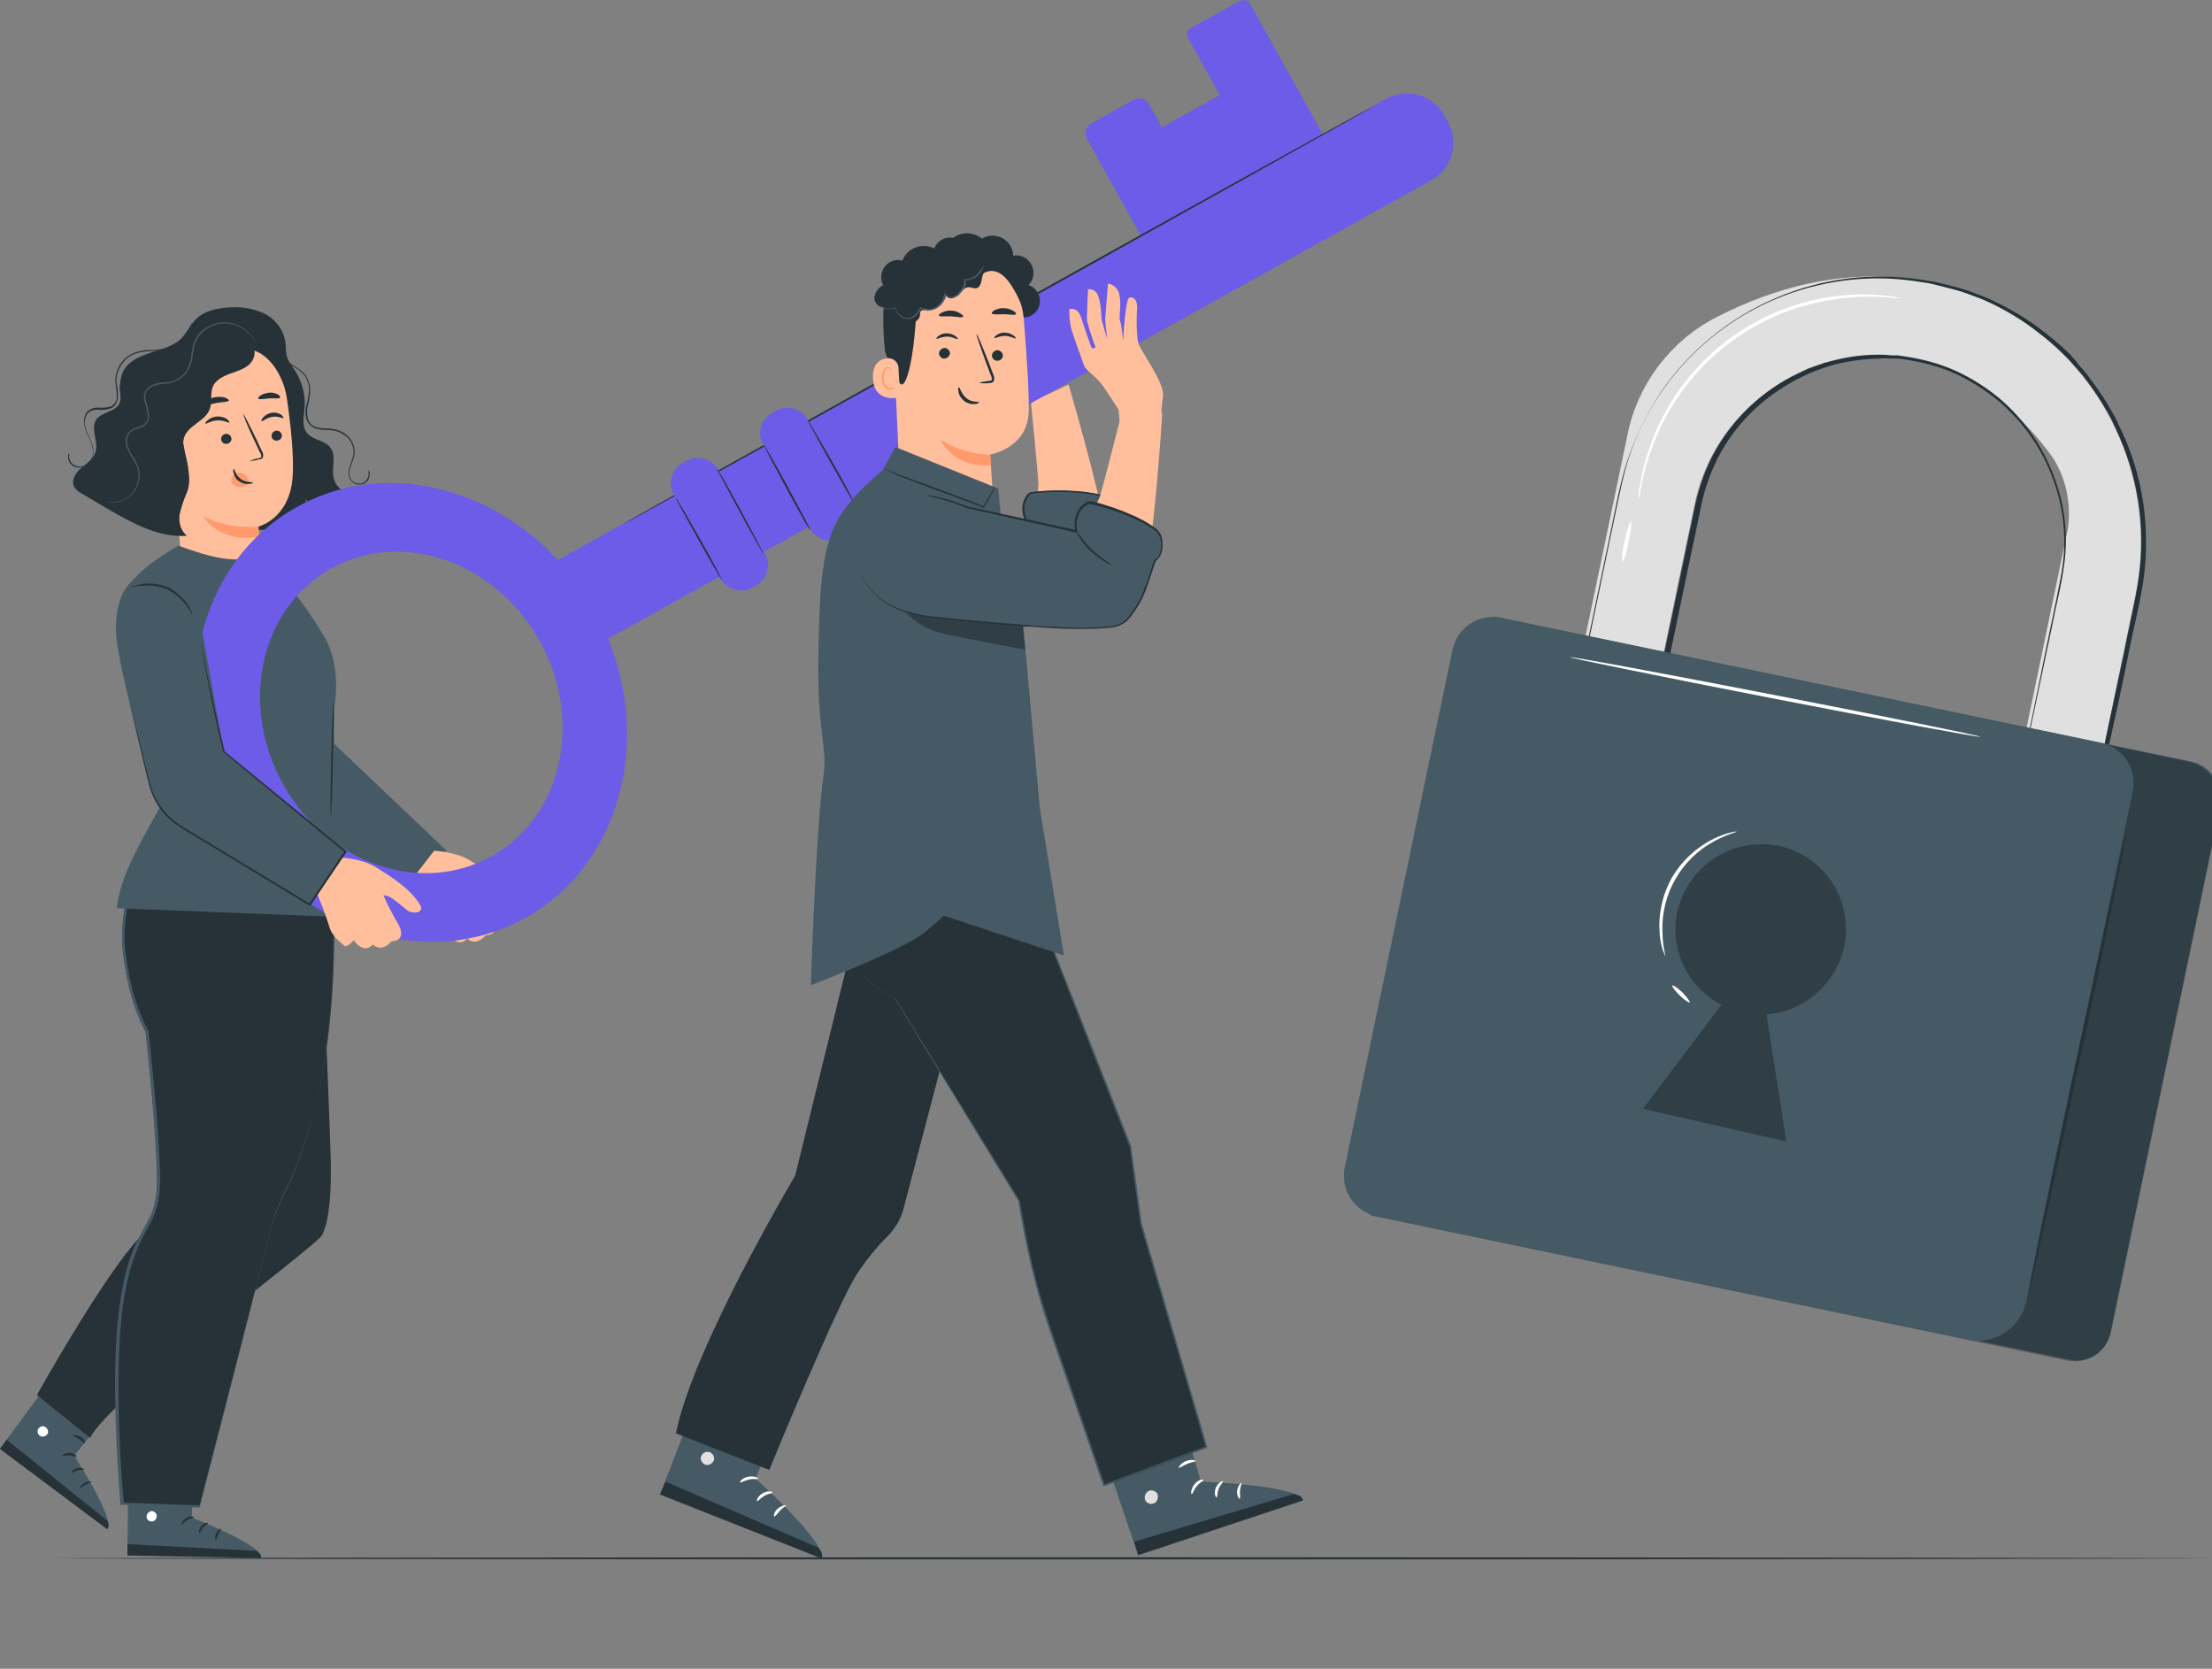 <?xml version="1.0" encoding="utf-8"?>
<!-- Generator: Adobe Illustrator 27.0.0, SVG Export Plug-In . SVG Version: 6.00 Build 0)  -->
<svg version="1.1" id="Layer_1" xmlns="http://www.w3.org/2000/svg" xmlns:xlink="http://www.w3.org/1999/xlink" x="0px" y="0px"
	 viewBox="0 0 623.1 470" style="enable-background:new 0 0 623.1 470;" xml:space="preserve">
<rect x="0" y="0" width="623.1" height="470" fill="#808080" stroke="none"/>
<style type="text/css">
	.st0{fill:#263238;}
	.st1{fill:#E0E0E0;}
	.st2{fill:#455A64;}
	.st3{opacity:0.3;}
	.st4{fill:#FFFFFF;}
	.st5{fill:#FFBF9D;}
	.st6{fill:#FF9A6C;}
	.st7{fill:#6c5ce7;}
</style>
<g id="freepik--Floor--inject-21">
	<path class="st0" d="M623.1,438.9c0,0.1-136,0.3-303.9,0.3S15.2,439,15.2,438.9s136-0.3,304-0.3S623.1,438.8,623.1,438.9z"/>
</g>
<g id="freepik--Padlock--inject-21">
	<path class="st1" d="M576.7,287.4l-22-4.6l27.8-133.9c1-7-0.5-14.2-4.3-20.1c-35-48.5-92-28.8-100.8,13.1l-25,119.7l-22-4.6
		l28.1-134.8c2.9-14.1,12.1-26.2,24.9-32.8c70.8-36.5,130.2,20.2,118.1,78.4L576.7,287.4z"/>
	<path class="st0" d="M576.7,287.4c0,0,0.1-0.8,0.5-2.4c0.3-1.6,0.8-3.9,1.4-7l5.6-26.6c2.4-11.5,5.3-25.7,8.7-42.1l5.6-26.2
		c1.7-9.3,4.6-19,4.7-29.6c0.2-11-2.2-21.9-6.8-31.9c-0.6-1.3-1.2-2.6-1.8-3.9l-2.2-3.8c-1.5-2.5-3.2-4.9-5-7.3
		c-0.9-1.2-1.9-2.3-2.9-3.4c-1-1.1-1.9-2.3-3.1-3.3c-2.2-2.2-4.5-4.2-6.9-6c-4.9-3.9-10.3-7.1-16.1-9.6l-4.5-1.7l-2.5-0.8l-2.3-0.6
		l-4.7-1.2c-1.6-0.4-3.2-0.5-4.8-0.8c-13.4-2-27.1-0.2-39.6,5.1c-20.1,8.5-35.4,25.5-41.7,46.3c-2,7.1-3.3,14.5-4.9,21.9
		c-6.2,29.7-12.6,60.4-19.1,91.8c-0.9,4.2-1.8,8.3-2.6,12.6l-0.4-0.6l22,4.6l-0.6,0.4c5-23.8,9.8-47.1,14.5-69.6
		c2.4-11.3,4.7-22.4,7-33.4l3.4-16.3c1.2-5.4,3.1-10.6,5.8-15.4c5.4-9.3,13.4-16.8,23.2-21.5c1.2-0.5,2.3-1.2,3.6-1.6l3.7-1.3
		c2.5-0.7,5-1.3,7.5-1.7s5.1-0.6,7.6-0.6c1.3,0,2.5,0,3.8,0.2h1.9l1.9,0.3c4.9,0.7,9.7,2,14.2,4c4.4,2,8.5,4.6,12.2,7.6
		c7.1,6,12.5,13.7,15.7,22.5c3.1,8.2,4,17,2.6,25.6l-0.5,3.1c-0.2,1-0.4,2-0.6,3l-1.3,6c-0.8,3.9-1.6,7.8-2.4,11.5
		c-3.2,15.1-6.1,29-8.7,41.5c-5.3,25-9.4,44.5-12.1,57.6l-0.1-0.2l16.7,3.5l4.1,0.9l1.3,0.3l-1.3-0.3l-4-0.8l-16.7-3.4l0,0v-0.2
		l11.9-57.6c2.6-12.5,5.6-26.4,8.6-41.5c0.8-3.8,1.6-7.6,2.4-11.5c0.4-1.9,0.8-4,1.2-5.9c0.2-1,0.4-2,0.6-3s0.3-2,0.5-3
		c1.3-8.5,0.4-17.2-2.6-25.2c-3.1-8.6-8.5-16.2-15.5-22.1c-3.7-3-7.7-5.5-12-7.5c-4.4-2-9.1-3.3-13.9-4l-1.8-0.3h-1.9
		c-1.2,0-2.4-0.2-3.7,0c-5,0.1-10,0.8-14.9,2.3l-3.6,1.3c-1.2,0.5-2.4,1-3.5,1.6c-9.5,4.6-17.5,11.9-22.7,21.1
		c-2.6,4.7-4.5,9.8-5.6,15.1c-1.1,5.4-2.2,10.8-3.4,16.3c-2.3,11-4.6,22.1-7,33.4l-14.5,69.6v0.5h-0.5l-22-4.6h-0.5v-0.5
		c0.9-4.1,1.7-8.3,2.6-12.6c6.6-31.5,13-62.2,19.2-91.8c1.6-7.4,2.8-14.8,5-22c2.3-7.1,5.5-13.8,9.6-20c8.1-12,19.6-21.3,32.9-26.9
		c12.7-5.4,26.5-7.1,40.1-5.1c1.6,0.3,3.3,0.5,4.9,0.8l5.6,1.4l3,0.9l4.5,1.7l2.1,0.9c5.4,2.5,10.6,5.6,15.3,9.3
		c2.4,1.9,4.8,3.9,7,6.1c0.9,1,1.7,1.9,2.5,3c1,1.2,2.1,2.2,2.9,3.5c1.8,2.4,3.5,4.8,5.1,7.4l2.2,3.8c0.7,1.3,1.2,2.8,1.9,4
		c4.7,10.1,7,21.1,6.8,32.3c0,10.6-3,20.4-4.8,29.7s-3.8,18.1-5.6,26.3c-3.5,16.4-6.5,30.6-8.9,42.1c-2.4,11.4-4.3,20.5-5.6,26.5
		l-1.5,6.9C576.9,286.6,576.7,287.4,576.7,287.4z"/>
	<path class="st2" d="M420.9,173.6l196.4,40.9c5.6,1.2,9.2,6.7,8.1,12.3l-31,148.9c-1.1,5.1-6.1,8.4-11.2,7.3l0,0l-197.4-41l0,0
		L420.9,173.6L420.9,173.6L420.9,173.6z"/>
	<g class="st3">
		<path d="M421,173.8l195.4,40.7c6.2,1.3,10.2,7.4,8.9,13.6L594.7,375c-1.2,5.7-6.8,9.3-12.4,8.2l0,0L386,342.3l0,0
			C385.9,342.1,421,173.8,421,173.8z"/>
	</g>
	<path class="st2" d="M422.6,174L592,209.3c6.1,1.3,10,7.3,8.8,13.4l-30,143.8c-1.6,7.5-8.9,12.4-16.5,10.8l-166.4-34.7
		c-6.3-1.3-10.4-7.5-9.1-13.8l0,0l30.4-146C410.6,176.7,416.5,172.8,422.6,174z"/>
	<g class="st3">
		<path d="M519.5,266.6c2.7-13-5.6-25.7-18.6-28.4c-0.2,0-0.5-0.1-0.7-0.1c-12.7-2.1-24.8,6-27.7,18.6c-2.3,10.5,2.8,21.3,12.4,26.3
			l-22.1,29.3l40.4,9.2l-5.6-35.8C508.3,284.9,517.2,277.1,519.5,266.6z"/>
	</g>
	<path class="st0" d="M571.4,364.3c-0.3,0,5.7-29.4,13.4-65.5s14.2-65.4,14.4-65.3c0.3,0.1-5.7,29.4-13.4,65.6
		C578.2,335.2,571.7,364.3,571.4,364.3z"/>
	<path class="st4" d="M557.8,207.5c0,0.3-26-4.5-57.9-10.7s-57.7-11.5-57.7-11.7c0.1-0.3,26,4.5,57.9,10.7S557.8,207.2,557.8,207.5z
		"/>
	<path class="st4" d="M469.1,269.3c0,0-0.3-0.6-0.7-1.7c-0.5-1.6-0.8-3.2-0.9-4.8c-0.4-5.5,0.8-10.9,3.5-15.7
		c2.8-4.7,6.9-8.5,11.8-10.9c1.5-0.7,3-1.3,4.6-1.7c0.6-0.2,1.2-0.3,1.8-0.3c0,0.2-2.5,0.7-6.1,2.6c-9.5,5-15.3,15.1-14.8,25.9
		C468.4,266.8,469.2,269.2,469.1,269.3z"/>
	<path class="st4" d="M476,282.3c-0.2,0.2-1.5-0.6-2.8-1.9s-2.3-2.5-2.1-2.8s1.5,0.7,2.8,1.9C475.2,280.8,476.2,282.3,476,282.3z"/>
	<path class="st4" d="M535.4,84c0,0-1.4,0-4.1-0.3c-3.7-0.2-7.4-0.2-11.1,0.2c-24.9,2.2-46.2,18.6-54.8,42.1c-1.3,3.5-2.3,7-3,10.6
		c-0.5,2.6-0.7,4-0.8,4c0-0.4,0-0.7,0-1.1c0-0.7,0-1.7,0.4-3c0.6-3.7,1.5-7.3,2.8-10.8c8.4-24,30.2-40.7,55.5-42.6
		c3.7-0.3,7.4-0.2,11.1,0.2c1.3,0,2.3,0.3,3,0.4C534.7,83.8,535.1,83.8,535.4,84z"/>
	<path class="st4" d="M456.9,158.6c-0.1-2.1,0.2-4.2,0.8-6.2c0.3-2.1,0.9-4.1,1.8-6c0.1,2.1-0.2,4.2-0.8,6.2
		C458.5,154.6,457.9,156.7,456.9,158.6z"/>
</g>
<g id="freepik--Characters--inject-21">
	<path class="st2" d="M18,383.6L0,408l30.3,22.5c2-3-9.4-20.5-9.4-20.5l12.2-15.2L18,383.6z"/>
	<path class="st4" d="M12.6,401.8c-0.7-0.3-1.6,0.1-1.9,0.8c-0.3,0.7,0,1.6,0.8,1.9s1.6-0.1,2-0.8c0.2-0.8-0.2-1.6-1-1.9"/>
	<path class="st0" d="M0,408.1l1.9-2.6l28.3,22.8c0,0,0.9,1.6,0,2.4L0,408.1z"/>
	<path class="st0" d="M21.6,410.3c-0.1,0.1-0.9-0.3-2-0.4s-1.9,0.3-2,0.1s0.8-0.9,2.1-0.8S21.7,410.1,21.6,410.3z"/>
	<path class="st0" d="M23.8,413.9c-0.1,0.2-0.9-0.1-1.9,0.2s-1.6,0.8-1.8,0.7s0.4-1,1.6-1.3C22.9,413.2,23.8,413.8,23.8,413.9z"/>
	<path class="st0" d="M22.7,419.1c-0.2-0.1,0.2-1,1.2-1.5s1.9-0.3,1.9-0.2s-0.8,0.3-1.6,0.7S22.9,419.2,22.7,419.1z"/>
	<path class="st0" d="M23.9,406.5c-0.2,0.1-0.7-0.6-1.6-1.2s-1.7-0.8-1.7-1s1-0.2,2.1,0.4S24.1,406.4,23.9,406.5z"/>
	<path class="st0" d="M91.2,281.5c0.5,3.1,1.4,29.1,1.9,42.8s-0.8,20.5-2.4,23.6S30,394.5,25.4,405l-15-12.1c0,0,22-39.5,31.4-46.7
		s27.4-13.8,27.4-13.8l-5.1-75.2l24.6-1.3L91.2,281.5z"/>
	<path class="st2" d="M36.2,407.7L35.9,438l37.7,0.5c-0.2-3.6-19.6-11.1-19.6-11.1l1-19.4L36.2,407.7z"/>
	<path class="st4" d="M42.4,425.7c-0.8,0.2-1.2,1-1.1,1.7c0.2,0.8,0.9,1.2,1.7,1.1c0.8-0.2,1.3-1,1.1-1.9c-0.3-0.8-1.1-1.2-1.9-0.9"
		/>
	<path class="st0" d="M35.9,438.1v-3.2l36.2,1.9c0,0,1.7,0.8,1.4,2L35.9,438.1z"/>
	<path class="st0" d="M54.6,427.3c0,0.2-0.9,0.3-1.8,0.8s-1.4,1.3-1.6,1.3s0.1-1.1,1.2-1.8S54.7,427.1,54.6,427.3z"/>
	<path class="st0" d="M58.6,429c0,0.2-0.8,0.5-1.4,1.2s-0.8,1.6-1,1.6s-0.3-1,0.5-2S58.6,428.8,58.6,429z"/>
	<path class="st0" d="M60.8,433.7c-0.2,0-0.4-0.9,0.1-1.9s1.4-1.4,1.4-1.2s-0.5,0.7-0.8,1.5S60.9,433.7,60.8,433.7z"/>
	<path class="st0" d="M54.4,422.8c-0.1,0.2-0.9-0.1-2,0s-1.9,0.4-2,0.2s0.7-0.8,1.9-0.9S54.4,422.7,54.4,422.8z"/>
	<path class="st0" d="M93.9,252.8c0,1.8,2.9,46.6-11.8,79c0,0-5.1,10.1-6,14.6s-19.9,77.9-19.9,77.9l-21.9-0.8c0,0-3.5-36.8,0-58.1
		s10-18.8,10-32.6S41,290.5,41,290.5s-4.8-7.8-6.4-22.9c-1.3-12.3,4.4-25.4,4.4-25.4l5.7-10.1l48.3-2.5L93.9,252.8z"/>
	<path class="st2" d="M93.9,252.8c0,0,0-0.5,0-1.5s-0.1-2.5-0.1-4.5c-0.1-4-0.2-9.8-0.4-17.3v-0.1h-0.1L45,231.9h-0.1l-0.1,0.1
		c-1.8,3.1-3.7,6.6-5.7,10.1l0,0c-1.5,3.6-2.6,7.3-3.5,11.1c-0.9,4-1.3,8.1-1.2,12.2c0.3,4.3,1,8.5,2,12.7c1,4.4,2.5,8.6,4.6,12.6
		v-0.1c0.8,7.5,1.6,15.2,2.2,23.1c0.3,4,0.6,8,0.8,12.1c0.1,2,0.2,4.1,0.2,6.2c0,1,0,2.1-0.1,3.1s-0.2,2.1-0.4,3.1
		c-0.4,2.1-1.1,4-2.2,5.9c-1,1.9-2,3.7-3,5.7c-1.8,4-3.1,8.1-3.9,12.4c-1.7,8.6-2.1,17.5-2.2,26.5c0,11.9,0.6,23.6,1.5,34.9v0.2h0.2
		l21.9,0.8h0.2l0.1-0.2c6.3-24.6,12.3-47.6,17.5-68.3l1.9-7.6c0.3-1.3,0.5-2.5,0.9-3.7s0.8-2.4,1.3-3.5c0.9-2.3,2-4.6,3-6.8l0.8-1.6
		c0.3-0.5,0.5-1.1,0.7-1.6c0.4-1.1,0.9-2.2,1.3-3.3c3.1-8.1,5.4-16.4,6.9-24.9c2.1-12.1,3.2-24.4,3.3-36.7
		C94.2,257.5,93.9,252.8,93.9,252.8s0,0.3,0,0.8s0,1.4,0.1,2.6c0.1,2.2,0.1,5.6,0,9.9c-0.1,12.3-1.2,24.6-3.3,36.7
		c-1.5,8.5-3.9,16.8-7,24.8l-1.3,3.3c-0.2,0.6-0.5,1.1-0.7,1.6s-0.5,1.1-0.8,1.6c-1,2.2-2.1,4.4-3,6.8c-0.5,1.2-0.9,2.4-1.3,3.6
		s-0.6,2.5-0.9,3.8c-0.6,2.5-1.3,5.1-1.9,7.6c-5.3,20.7-11.2,43.7-17.6,68.3l0.3-0.2l-21.9-0.8l0.3,0.2c-1-11.3-1.6-22.9-1.5-34.8
		c0.1-9,0.4-17.9,2.2-26.4c0.8-4.2,2.1-8.4,3.9-12.3c0.9-1.9,2-3.8,3-5.7c1-1.9,1.7-3.9,2.1-6c0.2-1,0.3-2.1,0.4-3.1
		c0-1,0.1-2.1,0.1-3.1c0-2.1-0.1-4.1-0.2-6.2c-0.2-4.1-0.5-8.1-0.8-12.1c-0.7-8-1.4-15.7-2.3-23.2l0,0v-0.1
		c-2.1-3.9-3.6-8.1-4.7-12.4c-1-4.1-1.7-8.4-2-12.6c-0.1-4.1,0.3-8.1,1.2-12.1c0.8-3.8,1.9-7.4,3.4-11l0,0l5.7-10.1l-0.2,0.1
		l48.3-2.6l-0.1-0.1c0.2,7.5,0.4,13.3,0.5,17.3c0.1,2,0.1,3.5,0.2,4.5S93.9,252.8,93.9,252.8z"/>
	<path class="st2" d="M78.2,161.1c0,0-13-2.3-11.8,14.4c0.8,10,3.7,27.2,5.3,38.1c0.6,3.8,1.8,10.6,6.8,14.6l35.9,24.8l11.3-13.5
		L93.6,209l-5-30.2L78.2,161.1z"/>
	<path class="st0" d="M79.7,100.8c4.2,3.4,6.5,8.6,6.1,13.9c-0.2,2.6-0.9,5.5,0.8,7.4c1.7,1.9,4.9,1.9,6.4,3.9
		c1.9,2.3,0.3,5.8,1,8.7c0.7,2.8,3.4,4.7,6.3,4.4c-3.3,2.7-7.2,4.4-11.4,5l-3.3-4.1c1.2,1.4,0.9,3.7-0.3,5.2
		c-1.3,1.4-2.9,2.3-4.7,2.8c-8.7,2.7-18.2,1.1-25.7-4.2"/>
	<path class="st0" d="M31.7,123.3c0.6-2,1.7-3.8,2.2-5.8c0.9-4.3-1.2-9.2,0.9-13.1c1.5-2.8,4.7-4.1,7.7-5.1s6.2-1.7,8.5-3.9
		c1.6-1.6,2.6-3.9,4.2-5.5c2.3-2.3,5.8-3.1,9.1-3.3c3.4-0.3,6.8,0.2,9.9,1.6s5.4,4.3,6.1,7.6c0.3,1.6,0.1,3.3,0.6,4.9
		c0.6,1.7,1.9,3.1,2.8,4.7c1.7,3.6,0.8,7.8-2.2,10.4l-23.2,29.9c-4.9,1.8-16.7-0.4-20.4-4S30.1,128.3,31.7,123.3z"/>
	<path class="st5" d="M80.8,112.1c-1-6.8-6.1-14.8-12.9-13.6l-20.8,7c-2,0.4-0.6,3.7-0.4,5.8l4.5,47c0,0-2.8,2-3.8,1.6
		c-0.2-0.1-0.3,0-0.4,0.2c0,0.1,0,0.2,0,0.3c2.6,3.6,14.4,19.5,26.6,14.6c2.7-1.1-0.3-9.7,0-12.8l-0.4-8.1c-0.3-4.1-0.4-5.8-0.4-5.8
		s8.6-2.1,9.6-13.6C82.9,128.9,81.9,119.6,80.8,112.1z"/>
	<path class="st0" d="M79.4,122.5c0.1,0.8-0.5,1.5-1.3,1.6s-1.5-0.4-1.6-1.2l0,0c-0.1-0.8,0.5-1.5,1.3-1.6
		C78.5,121.2,79.2,121.7,79.4,122.5C79.3,122.5,79.3,122.5,79.4,122.5z"/>
	<path class="st0" d="M65.2,123.4c0.1,0.8-0.5,1.5-1.3,1.6s-1.5-0.4-1.6-1.2l0,0c-0.1-0.8,0.5-1.5,1.3-1.6
		C64.3,122.1,65,122.6,65.2,123.4C65.1,123.4,65.1,123.4,65.2,123.4z"/>
	<path class="st0" d="M79.9,117.7c-0.2,0.3-1.5-0.6-3.2-0.3s-2.8,1.4-3,1.2s0-0.6,0.5-1.1c1.3-1.4,3.4-1.7,5-0.7
		C79.7,117.2,79.9,117.6,79.9,117.7z"/>
	<path class="st0" d="M64.6,119c-0.2,0.2-1.5-0.7-3.4-0.6s-3.1,1.1-3.3,0.9s0.1-0.5,0.7-1c0.7-0.6,1.7-1,2.7-1s1.9,0.2,2.7,0.8
		C64.5,118.5,64.7,118.9,64.6,119z"/>
	<path class="st0" d="M70.3,129.8c0.8-0.3,1.7-0.6,2.5-0.7c0.4-0.1,0.8-0.2,0.8-0.5c0-0.4-0.1-0.8-0.4-1.2c-0.4-0.9-0.9-1.9-1.4-3
		c-2-4.2-3.4-7.7-3.3-7.8s1.9,3.3,3.9,7.5c0.5,1.1,0.9,2,1.4,3c0.3,0.5,0.4,1,0.3,1.6c-0.1,0.3-0.3,0.5-0.6,0.6
		c-0.2,0.1-0.4,0.1-0.7,0.1C72.1,129.7,71.2,129.8,70.3,129.8z"/>
	<path class="st6" d="M72.8,148.3c-5.4,0.5-10.7-0.5-15.6-2.9c0,0,4.4,7.7,15.8,5.8L72.8,148.3z"/>
	<path class="st6" d="M65.5,134.3c0.2-0.4,0.5-0.7,0.8-1c0.4-0.2,0.9-0.2,1.4-0.1c0.7,0.1,1.3,0.4,1.8,0.9s0.7,1.2,0.4,1.9l0,0
		c-0.2,0.7-1.2,1-1.8,1.1c-0.7,0.1-1.4,0-2-0.4c-0.5-0.2-0.9-0.7-1-1.3C65.1,135,65.3,134.7,65.5,134.3z"/>
	<path class="st0" d="M65.9,132.1c0.2,0,0.4,1.7,1.9,2.8s3.3,0.8,3.4,1s-0.4,0.4-1.1,0.4c-1,0.1-2-0.2-2.8-0.8
		c-0.8-0.5-1.3-1.4-1.5-2.3C65.6,132.6,65.7,132.1,65.9,132.1z"/>
	<path class="st0" d="M64.5,112.8c-0.1,0.4-1.7,0.4-3.5,0.7s-3.3,1-3.6,0.6c-0.1-0.2,0.1-0.6,0.7-1.1c1.5-1.2,3.5-1.5,5.4-1
		C64.1,112.3,64.5,112.6,64.5,112.8z"/>
	<path class="st0" d="M78.9,112c-0.3,0.4-1.6,0.1-3,0.2s-2.7,0.4-3.1,0.1c-0.1-0.2,0-0.6,0.6-0.9c0.7-0.5,1.6-0.7,2.4-0.8
		c0.9-0.1,1.7,0.1,2.5,0.5C78.8,111.4,79,111.8,78.9,112z"/>
	<path class="st0" d="M42.5,107.1c1-1.6,2.9-2.4,4.7-3.1c7.8-3,15.9-5.1,24.1-6.2c1,1.7,0.1,4-1.5,5.2s-3.6,1.7-5.4,2.4
		s-3.8,1.8-4.5,3.6s-0.1,4.2-0.8,6.2c-1.2,3.4-6,4.5-7.2,7.9c-0.9,2.6,0.6,5.3,1,8.1c0.7,5.4-3,10.3-8.4,11.1
		c-0.4,0.1-0.8,0.1-1.3,0.1c-0.6-9.8-1.1-19.6-1.7-29.4C41.4,111,41.4,108.8,42.5,107.1z"/>
	<path class="st0" d="M22.8,131.9c1.6-1.4,3.5-2.6,4.1-4.6c0.9-2.9-1.4-6.3,0.1-8.9c1.4-2.4,5.4-2.3,6.6-4.7c1-1.9-0.2-3.6,0.2-5.3
		s2.8-3.1,4.5-2.9l13.3,19.3c1.2,6.5,2.5,10,1.1,13.8c-0.9,2-1.6,4.1-2.1,6.3c-0.3,2.2,0.3,4.7,2.1,6c-8,0.6-15.5-3.6-22.4-7.6
		L23,139c-0.8-0.4-1.5-1-2-1.7C19.9,135.5,21.2,133.2,22.8,131.9z"/>
	<path class="st2" d="M30.1,141.3c0.3,0.1,0.6,0.1,0.9,0.2c0.8,0.1,1.7,0,2.5-0.2c1.3-0.3,2.5-1,3.5-1.9c1.3-1.2,2.1-2.9,2.3-4.7
		c0.1-1,0-2.1-0.3-3.1c-0.4-1.1-0.9-2.1-1.5-3c-0.7-0.9-1.2-2-1.5-3.1c-0.4-1.1-0.2-2.4,0.4-3.4c0.7-1,2.1-1.2,3.3-1.7
		c0.7-0.2,1.3-0.7,1.7-1.3c0.4-0.6,0.6-1.4,0.6-2.1c-0.2-1.4-0.5-2.8-0.9-4.2c-0.2-0.7-0.2-1.3,0-2s0.6-1.2,1.2-1.6
		c1.2-0.7,2.6-1.1,4-1.1c1.5,0,2.9-0.5,4.1-1.2s2.2-1.8,2.9-3.1c0.5-1.2,0.9-2.5,1-3.8c0.1-1.2,0.4-2.4,0.8-3.6
		c0.4-1.1,1.1-2,1.9-2.8c1.5-1.4,3.5-2.3,5.5-2.5c1.7-0.1,3.5,0.2,5,1c1.2,0.6,2.2,1.4,3.1,2.3c0.7,0.8,1.4,1.8,1.9,2.7
		c0,0,0-0.1-0.1-0.2c-0.1-0.2-0.2-0.4-0.3-0.6c-0.4-0.7-0.8-1.4-1.4-2c-0.9-1-1.9-1.8-3.1-2.4c-1.6-0.9-3.3-1.2-5.1-1.1
		c-2.2,0.2-4.2,1.1-5.8,2.5c-0.9,0.8-1.6,1.9-2,3c-0.4,1.2-0.7,2.4-0.8,3.7c-0.1,1.3-0.5,2.5-1,3.7c-0.6,1.2-1.5,2.2-2.7,2.9
		s-2.5,1.1-3.9,1.1c-1.5,0-3,0.4-4.3,1.2c-0.6,0.4-1.1,1.1-1.3,1.9c-0.2,0.7-0.2,1.5,0,2.2c0.4,1.3,0.7,2.7,0.9,4.1
		c0,0.6-0.1,1.3-0.5,1.8s-0.9,0.9-1.5,1.1c-0.6,0.2-1.2,0.4-1.8,0.7c-0.6,0.2-1.2,0.7-1.7,1.2c-0.7,1.1-0.9,2.5-0.5,3.8
		c0.4,1.1,0.9,2.2,1.6,3.2c0.6,0.9,1.1,1.8,1.5,2.9c0.3,0.9,0.4,1.9,0.3,2.9c-0.2,1.7-0.9,3.3-2.1,4.5c-0.9,0.9-2.1,1.6-3.3,1.9
		C32.3,141.4,31.2,141.5,30.1,141.3z"/>
	<path class="st0" d="M19.5,127.5c-0.1,0.2-0.2,0.4-0.3,0.6c-0.1,0.7,0,1.4,0.3,2c0.2,0.4,0.6,0.8,1,1.1c0.5,0.3,1.1,0.5,1.7,0.5
		c1.5,0,2.8-0.9,3.5-2.2c0.4-0.8,0.6-1.6,0.6-2.4c0-0.9-0.2-1.8-0.6-2.6c-0.6-1.7-1.8-3.4-1.8-5.4c-0.1-1,0.3-2,0.9-2.8
		c0.8-0.7,1.9-1,2.9-0.9c1.2,0.1,2.3,0,3.5-0.4c0.6-0.2,1.1-0.7,1.4-1.2s0.5-1.1,0.6-1.8c0.1-1.2,0-2.4-0.3-3.6
		c-0.2-1.1-0.1-2.2,0.2-3.3c0.6-2,1.9-3.8,3.7-4.9c1.7-0.9,3.6-1.3,5.6-1.3c1.7,0,3.4-0.3,5.1-0.8c1.3-0.5,2.5-1.2,3.6-2.2
		c0.8-0.7,1.5-1.6,2-2.5c0.5-0.8,0.8-1.6,0.9-2.5c-0.3,0.8-0.7,1.7-1.1,2.4c-1.3,2.1-3.2,3.7-5.5,4.6c-1.6,0.5-3.3,0.7-5,0.7
		c-2-0.1-4,0.4-5.7,1.3c-1.9,1.1-3.3,2.9-3.9,5.1c-0.3,1.1-0.4,2.3-0.2,3.5c0.2,1.1,0.3,2.3,0.3,3.4c0,1.1-0.7,2.1-1.7,2.6
		c-1.1,0.3-2.2,0.4-3.3,0.3c-1.2-0.1-2.3,0.3-3.2,1c-0.7,0.8-1.1,2-1,3.1c0,1,0.3,2.1,0.7,3c0.4,0.9,0.8,1.7,1.2,2.6
		c0.3,0.8,0.5,1.6,0.6,2.5c0,0.8-0.2,1.6-0.5,2.3c-0.6,1.2-1.8,2.1-3.2,2.1c-0.6,0-1.1-0.1-1.6-0.4c-0.4-0.2-0.8-0.6-1-1
		c-0.4-0.6-0.5-1.2-0.4-1.9C19.4,127.8,19.5,127.5,19.5,127.5z"/>
	<path class="st0" d="M103.7,132.3c0.2,0.7,0.2,1.4,0,2.1c-0.3,0.8-0.9,1.4-1.7,1.7c-1,0.3-2.2,0-2.9-0.8c-0.4-0.5-0.7-1.1-0.7-1.7
		c0-0.7,0.1-1.4,0.3-2c0.4-1.4,1.3-2.8,1.2-4.6s-1-3.5-2.4-4.6c-0.7-0.6-1.6-1-2.5-1.3s-1.9-0.4-2.8-0.4c-0.9,0-1.9-0.1-2.8-0.3
		c-0.9-0.2-1.6-0.6-2.1-1.3s-0.7-1.5-0.8-2.4c0-0.8,0-1.7,0.2-2.5c0.4-1.5,0.7-3.1,0.7-4.7c-0.1-1.4-0.6-2.8-1.4-3.9
		c-0.7-0.9-1.6-1.6-2.6-2.2c-0.7-0.4-1.4-0.9-2.1-1.4c-0.5-0.5-1-1-1.3-1.7c0,0,0,0,0,0.1s0.1,0.3,0.2,0.4c0.2,0.5,0.6,0.9,1,1.3
		c0.6,0.6,1.3,1.1,2.1,1.5c1,0.6,1.8,1.3,2.5,2.2c0.8,1.1,1.2,2.4,1.3,3.7c-0.1,1.5-0.3,3.1-0.8,4.6c-0.2,0.8-0.3,1.7-0.2,2.6
		c0,0.9,0.3,1.8,0.9,2.6c0.6,0.8,1.4,1.3,2.4,1.5c0.9,0.2,1.9,0.3,2.9,0.3c0.9,0,1.8,0.1,2.7,0.4c0.8,0.3,1.6,0.7,2.3,1.2
		c1.3,1,2.2,2.6,2.3,4.3c0.1,1.6-0.7,3-1.1,4.4c-0.2,0.7-0.3,1.4-0.3,2.2c0,0.7,0.3,1.4,0.8,1.9c0.8,0.9,2.1,1.2,3.3,0.8
		c0.8-0.3,1.5-1,1.7-1.9c0.2-0.5,0.2-1.1,0.1-1.6C103.9,132.7,103.8,132.5,103.7,132.3z"/>
	<path class="st2" d="M94.1,210.6v-11.1c1.2-6.2,0.6-13.6-2.2-19.2c-2.1-3.7-4.4-7.2-6.9-10.6l-11-14.3c-6.1,4.4-15.6,1.2-23.7-1.7
		c0,0-8,4.4-11.8,8.6c-3.9,4.4,9.5,59.4,9.5,59.4c-6.1,12.2-13.9,23-15.1,34.1l63.6,2.5l-2.7-29.2L94.1,210.6z"/>
	<path class="st0" d="M93.2,229.5c-0.1-0.4-0.1-0.8-0.1-1.2c0-0.9,0-2,0-3.4c0.1-3,0.1-6.9,0.2-11.2s0.2-8.3,0.3-11.2
		c0.1-1.4,0.1-2.6,0.2-3.4c0-0.4,0.1-0.8,0.2-1.2c0,0.4,0,0.8,0,1.2c0,0.9,0,2,0,3.4c-0.1,3-0.1,6.9-0.2,11.2s-0.2,8.3-0.3,11.2
		c-0.1,1.4-0.1,2.6-0.2,3.4C93.4,228.7,93.3,229.1,93.2,229.5z"/>
	<path class="st5" d="M122.3,239.6c0,0,6.2,0.3,10,2.7c3.8,2.4,10,6.1,12.6,10.8c1.2,2.1-2.2,2.6-3.8,1.4s-4.2-3.6-5.4-3.9l-1.2-0.3
		c1.1,2.6,2.4,5.1,3.8,7.6c1.3,2,2.4,5.3-1.5,5.5c0,0-2.6,3.4-5.2,0.9c0,0-2.1,3.1-5.4-1.2c0,0-1.9,2.5-2.7,1.5s-3.4-2.4-4.2-5.5
		c-1.2-3.6-2.5-7.1-4-10.5L122.3,239.6z"/>
	<path class="st5" d="M261.1,153.7c0.7,0,29.1-3,29.1-3s2.4-11.5,2.3-14.5s-2.1-22.9-2.1-22.9l10.6-5c0,0,14.2,47.9,11.1,51.9
		s-8.9,7.6-9.4,7.6s-27.5,12-46.3,5.8S261.1,153.7,261.1,153.7z"/>
	<path class="st2" d="M236.2,179.5c4.2,4.1,11.4,7.6,23.4,4.6c23.8-5.9,41.6-11,48.6-14.8s4.3-20.8,4.9-21.6
		c1.8-2.3-0.2-7.3-2.7-8.1c-7.3-2.2-19.9-1.3-20.6-0.7c-3.7,3.9-0.3,8.7-0.3,8.7l-31.3,4.1c-3.9-0.2-7.7,0.1-11.5,0.7"/>
	<path class="st0" d="M246.7,152.5l0.8-0.2c0.5-0.1,1.2-0.2,2.2-0.3c2.8-0.4,5.7-0.5,8.5-0.4l0,0l31.3-4.2l-0.1,0.4
		c-1-1.5-1.5-3.3-1.4-5.1c0.1-0.9,0.4-1.9,0.9-2.7c0.3-0.4,0.5-0.8,0.9-1.1c0.1-0.1,0.3-0.2,0.4-0.2l0.4-0.1
		c0.2-0.1,0.5-0.1,0.7-0.1c3.9-0.4,7.8-0.5,11.7-0.2c2,0.1,4.1,0.4,6.1,0.8c0.5,0.1,1,0.3,1.5,0.4c0.5,0.2,1,0.5,1.4,0.8
		c0.8,0.8,1.4,1.7,1.8,2.7s0.5,2.1,0.4,3.2c-0.1,0.6-0.3,1.1-0.6,1.6c-0.1,0.1-0.1,0.4-0.1,0.6v0.8c0.1,2.1,0.2,4.3,0.1,6.5
		c0,3.1-0.5,6.2-1.5,9.2c-0.5,1.5-1.4,2.8-2.6,3.8c-0.6,0.5-1.3,0.9-2,1.2c-0.7,0.4-1.4,0.6-2,0.9c-2.7,1.2-5.5,2.1-8.2,3
		s-5.4,1.7-8,2.5c-10.5,3-20,5.4-27.9,7.4c-1.9,0.5-3.8,0.9-5.8,1.2c-1.7,0.2-3.5,0.3-5.2,0.3c-2.8-0.1-5.6-0.7-8.2-1.8
		c-1.6-0.7-3.1-1.7-4.5-2.8c-0.5-0.4-0.9-0.8-1.3-1.3c0,0,0.5,0.4,1.4,1.2c1.4,1.1,2.9,2,4.5,2.7c2.6,1.1,5.3,1.6,8.1,1.7
		c1.7,0,3.5-0.1,5.2-0.3c1.9-0.3,3.8-0.7,5.7-1.2c8-2,17.5-4.5,27.9-7.5c2.6-0.8,5.3-1.6,8-2.5s5.4-1.9,8.1-3c0.7-0.3,1.4-0.6,2-0.9
		c0.7-0.3,1.3-0.7,1.9-1.1c1.1-1,2-2.2,2.5-3.6c1-2.9,1.5-6,1.5-9.1c0.1-2.2,0-4.4-0.1-6.5v-0.8c0-0.1,0-0.3,0-0.4
		c0-0.1,0-0.2,0-0.2c0-0.1,0-0.1,0.1-0.2v-0.1c0.3-0.4,0.5-0.9,0.5-1.4c0.1-1,0-2-0.4-3c-0.3-1-0.9-1.8-1.6-2.5
		c-0.4-0.3-0.8-0.6-1.2-0.7c-0.5-0.1-1-0.3-1.5-0.4c-2-0.4-4-0.7-6-0.8c-3.9-0.3-7.7-0.2-11.6,0.2c-0.2,0-0.5,0.1-0.7,0.1l-0.3,0.1
		c-0.1,0-0.1,0.1-0.2,0.1c-0.3,0.3-0.6,0.7-0.8,1.1c-0.5,0.7-0.8,1.6-0.8,2.4c-0.1,1.7,0.4,3.4,1.3,4.9l0.2,0.3h-0.5l-31.3,4l0,0
		c-2.8-0.1-5.7-0.1-8.5,0.2c-1,0.1-1.7,0.2-2.2,0.3S246.7,152.5,246.7,152.5z"/>
	<path class="st7" d="M161.9,185.1l-12.8-22.9l0,0L390.5,27.8c5.8-3.2,13.1-1.1,16.3,4.6l1.1,2c3.2,5.8,1.1,13.1-4.6,16.3
		L161.9,185.1L161.9,185.1L161.9,185.1z"/>
	<path class="st7" d="M364.3,63.9l-29.6-53.1c-0.6-1.1-0.2-2.4,0.9-3l13.6-7.5c1.1-0.6,2.4-0.2,3,0.9l29.6,53.1l0,0
		C381.8,54.1,364.3,63.9,364.3,63.9z"/>
	<path class="st7" d="M327.7,77.8l-21.5-38.7c-0.9-1.6-0.3-3.5,1.3-4.4l11.8-6.6c1.6-0.9,3.5-0.3,4.4,1.3l21.5,38.7
		c0.9,1.6,0.3,3.5-1.3,4.4l-11.8,6.6C330.6,80,328.6,79.4,327.7,77.8z"/>

		<rect x="329.9" y="27.6" transform="matrix(0.874 -0.486 0.486 0.874 23.522 173.203)" class="st7" width="31.1" height="27.4"/>
	<path class="st0" d="M387,29.9c0.1,0.1-47.3,26.6-105.8,59.2s-106,58.9-106,58.7s47.3-26.6,105.8-59.2S386.9,29.7,387,29.9z"/>
	<path class="st7" d="M64.2,229.4c17.8,32,55.3,45,83.8,29.1s37.2-54.7,19.4-86.6c-17.8-31.9-55.3-45-83.8-29.1
		S46.4,197.4,64.2,229.4z M152,180.5c12.5,22.4,6.4,49.6-13.6,60.7s-46.3,2-58.7-20.4s-6.4-49.6,13.6-60.7S139.5,158.1,152,180.5z"
		/>
	<path class="st7" d="M203,163l-13.2-23.7c-1.8-3.1-0.6-7.1,2.5-8.9l1.1-0.6c3.1-1.8,7.1-0.6,8.9,2.5l13.2,23.7
		c1.8,3.1,0.6,7.1-2.5,8.9l-1.1,0.6C208.7,167.2,204.7,166.1,203,163z"/>
	<path class="st7" d="M228.2,148.9L215,125.2c-1.8-3.1-0.6-7.1,2.5-8.9l1.1-0.6c3.1-1.8,7.1-0.6,8.9,2.5l13.2,23.7
		c1.8,3.1,0.6,7.1-2.5,8.9l-1.1,0.6C234,153.2,230,152,228.2,148.9z"/>
	<path class="st0" d="M202,132c0.1-0.1,3.2,5.3,6.8,12s6.5,12.2,6.4,12.2s-3.2-5.3-6.8-12S201.8,132,202,132z"/>
	<path class="st0" d="M190.4,140.2c0.1-0.1,3.1,5.1,6.7,11.4c3.6,6.3,6.3,11.6,6.2,11.7s-3.1-5.1-6.6-11.4S190.2,140.3,190.4,140.2z
		"/>
	<path class="st0" d="M227.4,118.1c0.1-0.1,3.2,5.3,7,11.9s6.6,12.1,6.5,12.2s-3.2-5.3-6.9-11.9S227.3,118.1,227.4,118.1z"/>
	<path class="st0" d="M215.2,125.4c0.1-0.1,3.2,5.2,6.8,11.9s6.5,12,6.3,12.1s-3.2-5.2-6.8-11.9S215.1,125.5,215.2,125.4z"/>
	<path class="st0" d="M287.7,89.4c2.6,0.3,4.9-1.5,5.2-4.1c0.3-2.2-1.1-4.4-3.2-5c1.9-1.9,1.9-5.1-0.1-7c-1.1-1.1-2.7-1.6-4.2-1.3
		c-0.1-3.3-2.9-5.8-6.1-5.6c-1,0-1.9,0.3-2.7,0.8c-2.4-1.9-5.7-2-8.1-0.2c-2.6-0.5-5,1.2-5.5,3.7c-0.3,1.6,0.2,3.2,1.3,4.3"/>
	<path class="st5" d="M267.4,71.5h1c10.5,0,19.2,8,20,18.5c0.8,9.7,1.5,20.4,1.4,25.6c-0.2,10.8-10.9,12.4-10.9,12.4l0.9,12.9
		l-26.1-0.9l-2.2-46.9C250.5,82,256.2,72.1,267.4,71.5z"/>
	<path class="st6" d="M279,128c-5,0-9.9-1.5-14.1-4.2c0,0,3.5,8.1,14.2,7.2L279,128z"/>
	<path class="st0" d="M282.5,100.1c0,0.8-0.7,1.5-1.5,1.5c-0.8,0.1-1.5-0.6-1.6-1.4l0,0c0-0.8,0.7-1.5,1.5-1.6
		C281.7,98.7,282.5,99.3,282.5,100.1L282.5,100.1z"/>
	<path class="st0" d="M286.1,95.3c-0.2,0.2-1.4-0.7-3-0.7s-2.9,0.8-3,0.6s0.1-0.4,0.6-0.8c0.7-0.5,1.6-0.8,2.4-0.7
		c0.9,0,1.7,0.3,2.4,0.8C286,94.8,286.2,95.2,286.1,95.3z"/>
	<path class="st0" d="M267.6,99.4c0,0.8-0.7,1.5-1.5,1.6s-1.5-0.6-1.6-1.4l0,0c0-0.8,0.7-1.5,1.5-1.6
		C266.8,98,267.5,98.6,267.6,99.4L267.6,99.4z"/>
	<path class="st0" d="M269.8,95.5c-0.2,0.2-1.4-0.7-3-0.7s-2.9,0.8-3,0.6s0.1-0.4,0.6-0.8c0.7-0.5,1.6-0.8,2.4-0.7
		c0.9,0,1.7,0.3,2.4,0.8C269.7,95.1,269.9,95.5,269.8,95.5z"/>
	<path class="st0" d="M275.8,107.8c0.9-0.3,1.8-0.4,2.7-0.5c0.4,0,0.8-0.1,0.9-0.4c0-0.4-0.1-0.9-0.3-1.2l-1.2-3.2
		c-1.7-4.6-3-8.4-2.8-8.4s1.7,3.6,3.5,8.2c0.4,1.1,0.8,2.2,1.2,3.2c0.3,0.5,0.3,1.1,0.2,1.7c-0.1,0.3-0.4,0.5-0.7,0.6
		c-0.2,0.1-0.5,0.1-0.7,0.1C277.6,108,276.7,108,275.8,107.8z"/>
	<path class="st0" d="M271.3,89.2c-0.2,0.4-1.6,0-3.4-0.1s-3.2,0.2-3.4-0.2c-0.1-0.2,0.2-0.6,0.9-0.9c0.8-0.4,1.7-0.6,2.6-0.5
		c0.9,0,1.8,0.3,2.5,0.8C271.1,88.6,271.4,89,271.3,89.2z"/>
	<path class="st0" d="M286.2,88.5c-0.4,0.4-1.7,0-3.4,0s-3,0.2-3.4-0.2c-0.1-0.2,0.1-0.6,0.7-0.9c0.8-0.4,1.8-0.7,2.7-0.6
		c0.9,0,1.9,0.3,2.7,0.8C286.1,87.9,286.3,88.3,286.2,88.5z"/>
	<path class="st0" d="M287.4,85.1c0,0-2.8-6.8-6.1-8.3c-3.9-1.9-5.6,2.4-9.4,1.3s-7.5-2.9-11.3,0c-4.2,3.2-2.2,5.4-2.5,10.2
		c-1.1,19.4-4.7,24.8-5.6,15.7c-0.1-1-2.9-1.8-3.3-6c-0.5-5.5-0.7-12.1,0.5-16c1-3.3,2.9-5.5,6.3-8c5.3-3.9,12.6-4,17.5-3.5
		S287.9,76.7,287.4,85.1z"/>
	<path class="st5" d="M253.1,103.7c0-1.6-1.4-2.9-3-2.8H250c-2,0.2-4.2,1.3-4.1,5.5c0.2,7.4,7.6,5.6,7.6,5.4
		S253.3,106.7,253.1,103.7z"/>
	<path class="st6" d="M251.7,109c0,0-0.1,0.1-0.3,0.2c-0.3,0.1-0.6,0.2-1,0.1c-1-0.6-1.6-1.7-1.5-2.8c0-0.6,0.1-1.3,0.3-1.8
		c0.1-0.5,0.5-0.8,0.9-1c0.3-0.1,0.6,0,0.8,0.3c0.1,0.2,0.1,0.4,0.1,0.4s0.1-0.1,0.1-0.4c0-0.2-0.1-0.3-0.3-0.4
		c-0.2-0.2-0.5-0.2-0.7-0.2c-0.6,0.1-1.1,0.6-1.3,1.2c-0.3,0.6-0.4,1.4-0.4,2.1c0.1,1.5,0.9,2.9,2,3.1c0.4,0.1,0.8,0,1.2-0.2
		C251.7,109.2,251.8,109,251.7,109z"/>
	<path class="st0" d="M253.3,89.4c0.9,0.7,2,1.2,3.1,1.4c1.2,0.2,2.3-0.5,2.7-1.7c0.1-0.5,0-1.1,0.3-1.5s1.1-0.3,1.8-0.2
		c2.1,0.2,4.6-2.1,5.2-4.2c0.6,0.8,1.7,1.1,2.6,0.5c0.7-0.4,1.3-0.9,1.8-1.6c0.6-0.8,1.5-1.3,2.5-1.2c0.5,0.2,1.1,0.3,1.6,0.3
		c1-0.1,1.4-1.2,1.6-2.2s0.3-2.1,1.1-2.6c0.8-0.3,1.8-0.4,2.6-0.1c0.9,0.1,2-0.1,2.3-0.9c0.1-0.5,0-0.9-0.3-1.3
		c-1.2-1.8-3.6-2.6-5.6-1.8c-1-3.4-4.6-5.4-8-4.4c-1.7,0.5-3.1,1.6-3.9,3.1c-2.7-2.4-6.8-2.3-9.3,0.4c-0.5,0.6-0.9,1.2-1.2,2
		c-2.5-0.7-5.1,0.8-5.8,3.4c-0.3,1.2-0.2,2.5,0.4,3.5c-1.4,0.7-2.3,2-2.5,3.6c0,1.5,1.5,3,2.9,2.6c-0.7,1.3-0.1,2.9,1.2,3.5
		c1.2,0.6,2.7,0.2,3.4-0.9"/>
	<path class="st2" d="M277,74.5C277,74.5,277,74.5,277,74.5c0,0.2,0,0.3,0,0.5c-0.1,0.5-0.3,1-0.5,1.4c-0.4,0.7-1,1.3-1.6,1.7
		c-0.9,0.6-1.9,0.9-3,0.8l0.1-0.2c0.2,0.7,0.2,1.4-0.1,2c-0.3,0.7-0.8,1.3-1.3,1.8c-0.2,0.3-0.5,0.6-0.8,0.8
		c-1.1,0.7-2.6,0.6-3.5-0.4l0.3-0.1c-0.2,1.5-1.1,2.9-2.4,3.8c-0.7,0.5-1.5,0.8-2.4,0.8c-0.8,0-1.6-0.2-2.4-0.5l0.2-0.1
		c-0.4,0.9-1,1.7-1.8,2.3c-0.7,0.6-1.6,0.9-2.6,0.7c-1.6-0.3-2.8-1.6-3.1-3.2l0.2,0.1c-0.8,0.4-1.7,0.5-2.5,0.4
		c-0.6-0.1-1.2-0.4-1.8-0.8c-0.3-0.3-0.6-0.6-0.8-0.9c-0.1-0.1-0.1-0.3-0.2-0.4c0.3,0.5,0.6,0.9,1.1,1.2c0.5,0.4,1.1,0.6,1.7,0.7
		c0.8,0.2,1.7,0,2.4-0.4l0.1-0.1v0.2c0.3,1.5,1.5,2.6,2.9,2.9c0.8,0.1,1.7-0.1,2.3-0.7c0.7-0.6,1.3-1.3,1.6-2.2l0.1-0.1h0.1
		c0.7,0.3,1.5,0.5,2.3,0.5s1.6-0.2,2.2-0.7c1.2-0.8,2-2.1,2.2-3.6v-0.3l0.2,0.3c0.5,0.6,1.3,0.9,2.1,0.8c0.4,0,0.7-0.2,1-0.4
		c0.3-0.2,0.6-0.5,0.8-0.8c0.5-0.5,0.9-1.1,1.2-1.7c0.3-0.6,0.4-1.2,0.2-1.8l-0.1-0.2h0.2c1,0.1,2-0.2,2.9-0.8
		c0.7-0.4,1.2-1,1.6-1.7C276.6,75.8,276.9,75.2,277,74.5z"/>
	<path class="st0" d="M275.8,113.3c-0.1-0.3-1.9,0.2-3.5-1.1s-1.9-3.2-2.2-3.1s-0.2,0.5-0.1,1.3c0.2,1.1,0.9,2,1.7,2.6
		c0.8,0.6,1.9,0.9,2.9,0.8C275.4,113.8,275.8,113.4,275.8,113.3z"/>
	<path class="st2" d="M331.2,393.1l7.1,24.2c0,0,27,0.9,28.7,5.2L320.6,438L308,400.8L331.2,393.1z"/>
	<path class="st1" d="M323.3,420.1c-0.8,0.6-1.1,1.7-0.6,2.6c0.6,0.9,1.7,1.1,2.6,0.6c0.9-0.6,1.1-1.8,0.6-2.8
		c-0.7-0.8-1.9-1-2.8-0.3"/>
	<path class="st0" d="M364.4,420.8c0,0,2.4,0.2,2.6,1.8L320.6,438l-1.1-3.8L364.4,420.8"/>
	<path class="st4" d="M339,416.8c0.1,0.2-1,0.7-1.9,1.8s-1.1,2.2-1.4,2.2s-0.3-1.4,0.8-2.8S339,416.6,339,416.8z"/>
	<path class="st4" d="M344.5,417.2c0.1,0.2-0.7,0.9-1.2,2.1s-0.3,2.3-0.6,2.4s-0.8-1.2-0.2-2.7S344.5,417,344.5,417.2z"/>
	<path class="st4" d="M349.2,422.1c-0.2,0.1-0.9-0.9-0.7-2.3s1.1-2.3,1.2-2.1s-0.3,1-0.4,2.2S349.5,422,349.2,422.1z"/>
	<path class="st4" d="M336.8,411.5c0,0.2-1.2,0.3-2.4,0.8s-2.1,1.2-2.3,1.1s0.5-1.3,2-1.9S336.8,411.3,336.8,411.5z"/>
	<path class="st2" d="M222.9,393.3l-10.1,23.1c0,0,20.1,18,18.6,22.5l-45.5-18l14.3-36.6L222.9,393.3z"/>
	<path class="st1" d="M199.5,408.9c-1-0.1-1.9,0.6-2.1,1.6c-0.1,1,0.6,1.9,1.6,2.1c1.1,0.1,2-0.7,2.2-1.7c0-1-0.9-2.1-1.9-2"/>
	<path class="st0" d="M230.5,435.9c0,0,1.7,1.7,0.9,3l-45.5-18l1.6-3.6L230.5,435.9"/>
	<path class="st4" d="M213.6,416.5c-0.1,0.2-1.2-0.1-2.6,0.2c-1.4,0.3-2.3,1-2.5,0.8c-0.2-0.2,0.7-1.3,2.3-1.6
		S213.7,416.3,213.6,416.5z"/>
	<path class="st4" d="M217.6,420.4c0,0.2-1.1,0.2-2.3,0.9s-1.7,1.5-2,1.5s0.1-1.4,1.5-2.2C216.3,419.7,217.7,420.1,217.6,420.4z"/>
	<path class="st4" d="M218.1,427.1c-0.2,0-0.1-1.3,1-2.2s2.3-1.1,2.3-0.9s-0.9,0.6-1.7,1.5S218.3,427.2,218.1,427.1z"/>
	<path class="st4" d="M215.3,411c-0.2,0.2-1.1-0.5-2.4-1s-2.4-0.4-2.5-0.6s1.2-0.7,2.7-0.2C214.7,409.7,215.5,410.8,215.3,411z"/>
	<path class="st0" d="M239.9,266.4L224,331.1c0,0-28.8,48.4-33.6,72.6l26.3,10.3c0,0,19.1-46.6,24.7-55.2c2.5-3.8,5.4-7.4,8.7-10.7
		c2.1-2.1,3.6-4.7,4.4-7.6l12.1-46.1L239.9,266.4z"/>
	<path class="st0" d="M233.1,256.1c0,0,2.2,17.3,18.9,25l35.1,57.2c0,0,2.8,18.6,8,34.3s15.9,45.9,15.9,45.9l28.9-10.8l-18.4-62.9
		l-3-21.8l-28.7-73l-24.6-14.8L233.1,256.1z"/>
	<path class="st2" d="M233.1,256.1l0.5-0.4l1.6-1.1l6.2-4.1l23.7-15.6h0.1h0.1l24.6,14.7l0,0v0.1l28.7,72.9l0,0c1,6.9,2,14.3,3,21.8
		l0,0c5,17,10.3,35.2,15.8,53.9c0.9,3,1.8,6,2.6,9l0.1,0.2l-0.2,0.1L311,418.4l-0.2,0.1l-0.1-0.2c-5-14.5-9.8-28.5-14.4-41.7
		c-1.1-3.3-2.3-6.6-3.2-9.9s-1.8-6.5-2.6-9.8c-1.5-6.4-2.7-12.7-3.7-18.8v0.1L251.9,281h0.1c-4.2-2-8-4.8-11-8.4
		c-2.2-2.6-4-5.5-5.4-8.7c-0.8-1.9-1.5-3.9-2-6c-0.2-0.7-0.3-1.2-0.3-1.6S233.2,256,233.1,256.1c0,0,0,0.1,0.1,0.5s0.2,0.9,0.4,1.6
		c0.5,2,1.2,4,2.1,5.9c1.4,3.1,3.2,6,5.4,8.6c3,3.5,6.8,6.3,11,8.3l0,0l0,0l35.2,57.2l0,0l0,0c1,6.1,2.2,12.4,3.7,18.8
		c0.8,3.2,1.6,6.5,2.6,9.7s2.1,6.5,3.2,9.8c4.6,13.2,9.4,27.2,14.4,41.7l-0.3-0.1l28.9-10.8l-0.2,0.3c-0.9-3-1.7-6-2.6-9l-15.8-53.9
		l0,0c-1-7.5-2.1-14.9-3-21.8v0.1l-28.6-73l0.1,0.1l-24.6-14.8h0.1l-23.6,15.3l-6.3,4.1l-1.6,1L233.1,256.1z"/>
	<path class="st2" d="M248.6,132.5c0,0-8.4,6.5-12.5,13.7c-4.9,8.7-5.4,21.5-5.6,41.5c-0.1,18.5,2.6,23.6,1.5,30.6
		c-2.1,13.6-3.6,59.2-3.6,59.2s27-10.4,32.2-15l5.3-4.6l33.8,11.2l-6.8-41.5l-4.7-51.8l-6-27.4l-1-10.8l-29-11.7L248.6,132.5z"/>
	<path class="st0" d="M280.1,137c0.4,0.1-0.8,2.4-2.9,5.9l-0.1,0.1l-0.2-0.1c-2.9-1.1-6.8-2.6-11-4.1c-4.8-1.7-9.1-3.4-12.2-4.6
		c-1.5-0.6-2.8-1.2-3.6-1.6c-0.5-0.2-0.9-0.4-1.3-0.6c0.5,0.1,0.9,0.3,1.4,0.5l3.7,1.4l12.2,4.5c4.2,1.6,8.1,3,11,4.2l-0.2,0.1
		C279,139.3,280.3,137,280.1,137z"/>
	<path class="st5" d="M315.1,115.4c0,0-2.1-3.3-4.2-6.4s-5.1-4.6-5.6-6.2s-3.2-8.7-3.6-10.5c-0.4-1.7-0.5-3.5-0.5-5.2
		c0,0,2.2-0.9,3.3,2.2c0.6,1.9,2.7,8.3,3.1,8.7c0.4,0.3,1-0.2,1-0.2c-0.9-2.4-1.7-4.9-2.4-7.4c-0.1-1.2,0.3-8.9,0.3-8.9
		c1.1-0.2,2.3,0.4,2.7,1.5c1,2,1.1,7,1.1,7l1.6,5.6l-0.6-5.5l0.8-10.2c1.6,0.2,2.9,1.4,3.2,3c0.7,2.7-0.2,6.6,0.2,7.4
		s0.9,5.7,0.9,5.7s0.5-11.9,1.8-12.2s2.3,0.9,2.1,3.3s-0.2,7.5,0.4,9.7c0.7,2.2,7.4,11,6.9,14.8c-0.3,2.3-0.5,4.7-0.6,7h-11.6
		L315.1,115.4z"/>
	<path class="st5" d="M274.4,145.4c0.6,0.2,28.4,7.1,28.4,7.1s6.2-10,7.1-12.9s5.8-22.2,5.8-22.2l11.7-1.1c0,0-3,49.9-7.2,52.6
		s-11,4.1-11.4,3.9s-30,1.9-45.5-10.4S274.4,145.4,274.4,145.4z"/>
	<g class="st3">
		<path d="M254.5,171.8c3,3.4,6.9,5.7,11.3,6.7c7.4,1.6,23,4.5,23,4.5l-0.8-7.7l-34-3.6"/>
	</g>
	<path class="st2" d="M242.2,161.3c2.5,5.3,8.1,11,20.4,12.3c24.4,2.5,42.8,3.9,50.8,2.7s11.1-18.1,12-18.6c2.5-1.6,2.3-6.9,0.2-8.5
		c-6.1-4.6-18.3-8-19.1-7.6c-4.9,2.4-3.3,8.1-3.3,8.1l-30.9-6.8c-3.6-1.5-7.3-2.6-11.1-3.2"/>
	<path class="st0" d="M261.2,139.5c0,0,0.3,0,0.8,0.1s1.2,0.2,2.2,0.4c2.8,0.6,5.5,1.5,8.2,2.6l0,0l30.9,6.7l-0.3,0.3
		c-0.5-1.8-0.3-3.6,0.4-5.3c0.4-0.9,1-1.6,1.7-2.2c0.4-0.3,0.8-0.6,1.2-0.8c0.1,0,0.3-0.1,0.5-0.1h0.4c0.2,0,0.5,0.1,0.7,0.1
		c3.8,0.9,7.5,2.2,11.1,3.8c1.9,0.8,3.7,1.8,5.4,2.9c0.4,0.3,0.9,0.6,1.3,0.9c0.4,0.3,0.8,0.8,1.1,1.3c0.5,1,0.7,2.1,0.7,3.2
		c0,1.1-0.2,2.2-0.7,3.2c-0.3,0.5-0.7,1-1.1,1.3c-0.1,0.1-0.2,0.3-0.3,0.6l-0.3,0.8c-0.7,2-1.3,4.1-2.1,6.2c-1,3-2.6,5.7-4.5,8.2
		c-1.4,1.9-3.6,3-6,3.1c-0.8,0.1-1.5,0.1-2.2,0.2c-3,0.2-5.9,0.1-8.7,0.1s-5.6-0.2-8.4-0.4c-10.9-0.7-20.6-1.7-28.8-2.5
		c-2-0.2-3.9-0.5-5.8-0.8c-1.7-0.4-3.4-0.9-5-1.5c-2.6-1-5-2.5-7.1-4.5c-1.3-1.2-2.4-2.6-3.3-4.2c-0.3-0.5-0.6-1.1-0.8-1.6
		c0,0,0.3,0.6,0.9,1.6c0.9,1.5,2,2.9,3.3,4.1c2.1,1.9,4.5,3.4,7.1,4.3c1.6,0.6,3.3,1.1,5,1.5c1.9,0.4,3.9,0.6,5.8,0.8
		c8.2,0.8,17.9,1.8,28.8,2.4c2.7,0.2,5.5,0.3,8.3,0.4s5.8,0.1,8.7-0.1c0.7-0.1,1.5-0.1,2.2-0.2c0.7,0,1.4-0.2,2.1-0.4
		c1.4-0.5,2.6-1.4,3.5-2.6c1.9-2.4,3.4-5.1,4.4-8c0.8-2,1.5-4.1,2.1-6.2l0.3-0.8c0-0.1,0.1-0.2,0.2-0.4c0-0.1,0.1-0.2,0.1-0.2
		l0.1-0.1l0.1-0.1c0.4-0.3,0.8-0.7,1-1.1c0.5-0.9,0.7-2,0.7-3s-0.2-2-0.7-2.9c-0.2-0.4-0.5-0.8-0.9-1.1s-0.8-0.6-1.3-0.9
		c-1.7-1.1-3.5-2-5.4-2.8c-3.5-1.6-7.2-2.8-11-3.7c-0.2,0-0.5-0.1-0.7-0.1h-0.3h-0.2c-0.4,0.2-0.8,0.5-1.1,0.7
		c-0.7,0.5-1.3,1.2-1.6,2c-0.7,1.6-0.8,3.3-0.4,5l0.1,0.4l-0.4-0.1l-30.8-6.9l0,0c-2.6-1.1-5.3-2-8.1-2.7c-1-0.2-1.7-0.4-2.2-0.5
		S261.2,139.5,261.2,139.5z"/>
	<path class="st0" d="M313.4,159.2c-0.7-0.2-1.4-0.5-2-0.9c-1.5-0.9-2.9-1.9-4.2-3.1c-1.3-1.2-2.4-2.6-3.3-4.1c-0.4-0.6-0.7-1.3-1-2
		c1.4,2,2.9,3.9,4.6,5.7C309.4,156.4,311.3,157.9,313.4,159.2z"/>
	<path class="st5" d="M95.8,241.5c0,0,6.2,0.3,10,2.7s10,6.1,12.6,10.8c1.2,2.1-2.2,2.6-3.8,1.3s-4.2-3.6-5.4-3.9l-1.2-0.3
		c1.1,2.6,2.4,5.1,3.8,7.5c1.3,2,2.4,5.3-1.5,5.5c0,0-2.6,3.4-5.3,0.9c0,0-2.1,3.1-5.4-1.2c0,0-1.9,2.4-2.7,1.5s-3.4-2.4-4.2-5.5
		c-1.1-3.6-2.5-7.1-4-10.5L95.8,241.5z"/>
	<path class="st2" d="M43.1,160c-3.2,1-5.9,3.1-7.8,5.9c-2.4,3.7-3.1,10-2.4,14.7c1.4,9.9,6,26.7,8.6,37.5c0.9,3.7,2.7,10.4,8,13.9
		l37.9,22.7l10.1-15L63,211.5L56.1,173L43.1,160z"/>
	<path class="st0" d="M36.5,197.9c0.1,0.1,0.1,0.3,0.1,0.4l0.3,1.2c0.3,1.1,0.7,2.6,1.2,4.5c1,4,2.4,9.7,4.2,16.8
		c1,3.9,3.2,7.3,6.2,9.9c1.7,1.4,3.6,2.6,5.5,3.7l6.1,3.7l27.3,16.5l-0.4,0.1l3.6-5.4l6.5-9.6l0.1,0.4L63,211.9h-0.1v-0.1
		c-2.3-9.5-3.9-17.3-4.9-22.7c-0.5-2.7-0.9-4.8-1.1-6.3c-0.1-0.7-0.2-1.2-0.2-1.6s-0.1-0.6-0.1-0.6c0.1,0.2,0.1,0.4,0.1,0.6
		c0.1,0.4,0.2,0.9,0.3,1.6c0.3,1.4,0.7,3.5,1.2,6.2c1.1,5.4,2.8,13.2,5.1,22.7l-0.1-0.1l34.3,28.1l0.2,0.1l-0.1,0.2l-6.5,9.6
		l-3.6,5.4l-0.1,0.2l-0.2-0.1L60,238.6l-6.1-3.7c-2-1.1-3.8-2.3-5.6-3.7c-3.1-2.6-5.3-6.2-6.3-10.1c-1.7-7.1-3.1-12.8-4-16.8
		c-0.4-2-0.8-3.5-1.1-4.6l-0.3-1.2C36.6,198.2,36.5,198.1,36.5,197.9z"/>
	<path class="st0" d="M37.1,165.3c0.2-0.2,0.5-0.3,0.8-0.3c0.7-0.2,1.5-0.4,2.2-0.5c2.5-0.4,5.1,0,7.4,1c2.2,1.2,4.1,2.9,5.5,5
		c0.4,0.6,0.8,1.3,1,2.1c0.1,0.3,0.2,0.5,0.2,0.8c-0.4-0.9-0.9-1.8-1.5-2.6c-1.4-2-3.3-3.6-5.4-4.7c-2.2-1-4.7-1.4-7.1-1.1
		C38.3,165,37.2,165.4,37.1,165.3z"/>
</g>
</svg>
